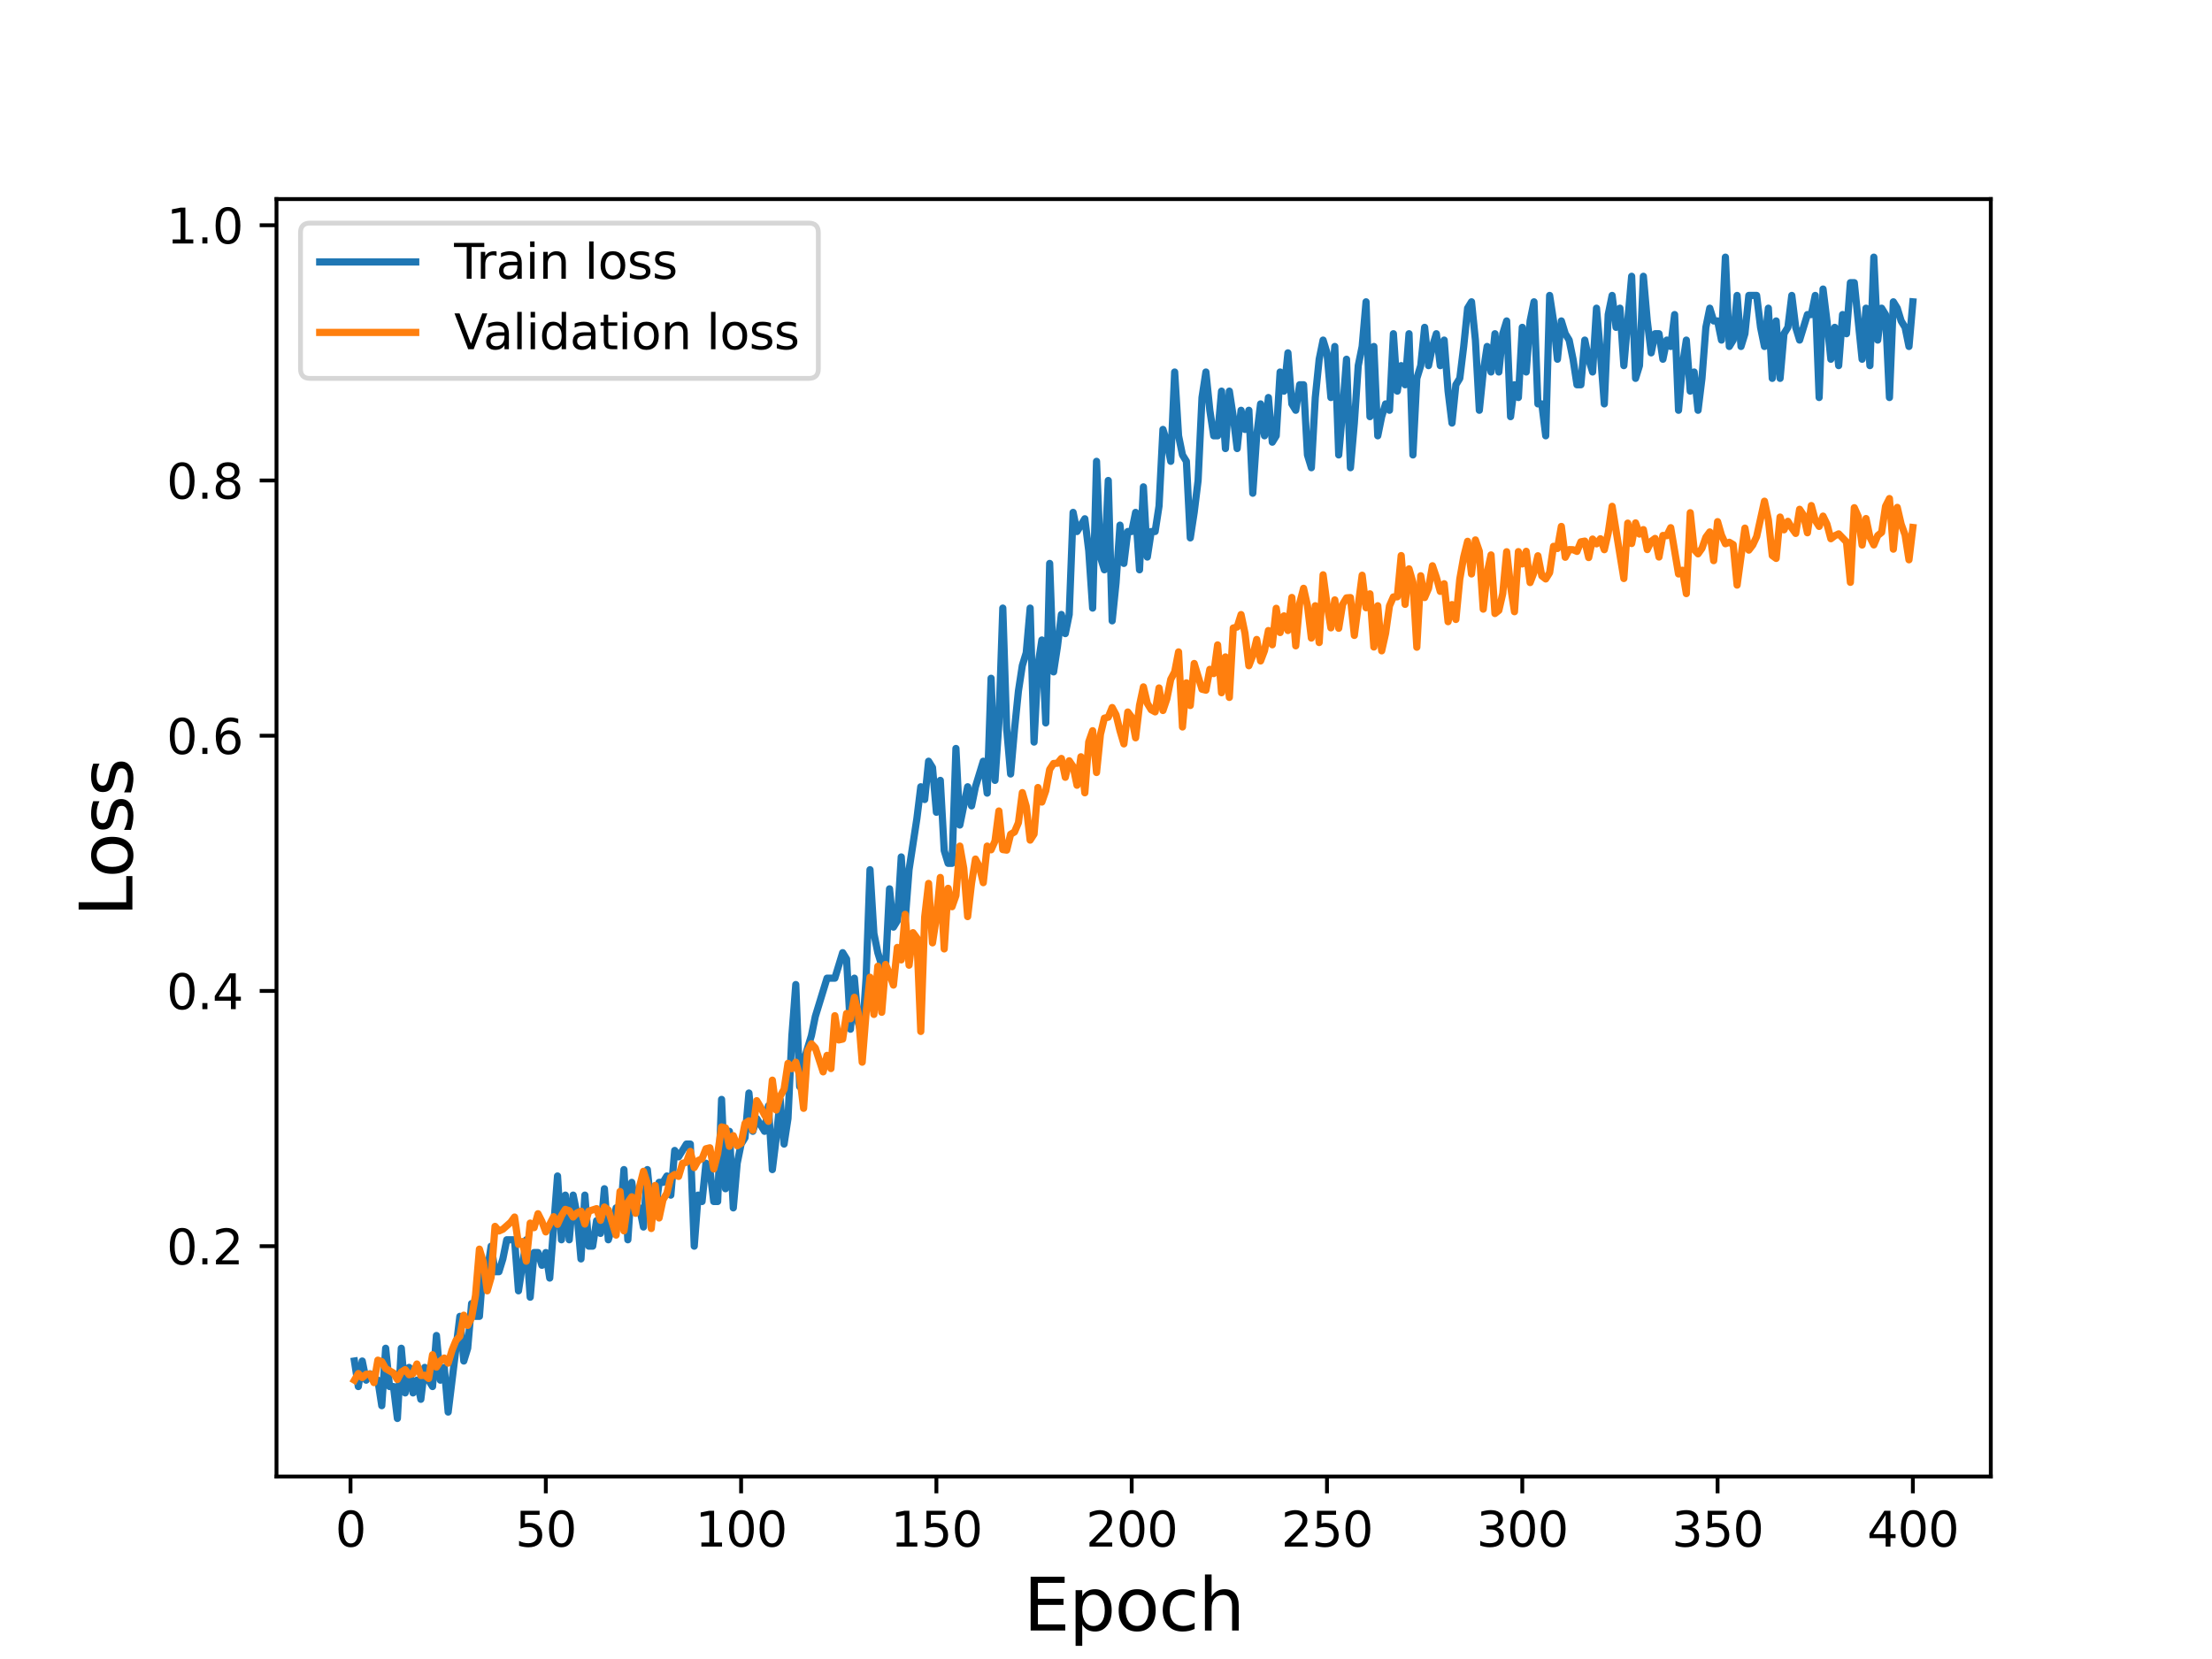 <?xml version="1.0" encoding="utf-8" standalone="no"?>
<!DOCTYPE svg PUBLIC "-//W3C//DTD SVG 1.1//EN"
  "http://www.w3.org/Graphics/SVG/1.1/DTD/svg11.dtd">
<svg height="345.6pt" version="1.1" viewBox="0 0 460.8 345.6" width="460.8pt" xmlns="http://www.w3.org/2000/svg" xmlns:xlink="http://www.w3.org/1999/xlink">
 <defs>
  <style type="text/css">*{stroke-linecap:butt;stroke-linejoin:round;}</style>
 </defs>
 <g id="figure_1">
  <g id="patch_1">
   <path d="M 0 345.6 
L 460.8 345.6 
L 460.8 0 
L 0 0 
z
" style="fill:#ffffff;"/>
  </g>
  <g id="axes_1">
   <g id="patch_2">
    <path d="M 57.6 307.584 
L 414.72 307.584 
L 414.72 41.472 
L 57.6 41.472 
z
" style="fill:#ffffff;"/>
   </g>
   <g id="matplotlib.axis_1">
    <g id="xtick_1">
     <g id="line2d_1">
      <defs>
       <path d="M 0 0 
L 0 3.5 
" id="m0e7d6c05b0" style="stroke:#000000;stroke-width:0.8;"/>
      </defs>
      <g>
       <use style="stroke:#000000;stroke-width:0.8;" x="73.019" xlink:href="#m0e7d6c05b0" y="307.584"/>
      </g>
     </g>
     <g id="text_1">
      <!-- 0 -->
      <g transform="translate(69.838 322.182)scale(0.1 -0.1)">
       <defs>
        <path d="M 2034 4250 
Q 1547 4250 1301 3770 
Q 1056 3291 1056 2328 
Q 1056 1369 1301 889 
Q 1547 409 2034 409 
Q 2525 409 2770 889 
Q 3016 1369 3016 2328 
Q 3016 3291 2770 3770 
Q 2525 4250 2034 4250 
z
M 2034 4750 
Q 2819 4750 3233 4129 
Q 3647 3509 3647 2328 
Q 3647 1150 3233 529 
Q 2819 -91 2034 -91 
Q 1250 -91 836 529 
Q 422 1150 422 2328 
Q 422 3509 836 4129 
Q 1250 4750 2034 4750 
z
" id="DejaVuSans-30" transform="scale(0.016)"/>
       </defs>
       <use xlink:href="#DejaVuSans-30"/>
      </g>
     </g>
    </g>
    <g id="xtick_2">
     <g id="line2d_2">
      <g>
       <use style="stroke:#000000;stroke-width:0.8;" x="113.703" xlink:href="#m0e7d6c05b0" y="307.584"/>
      </g>
     </g>
     <g id="text_2">
      <!-- 50 -->
      <g transform="translate(107.34 322.182)scale(0.1 -0.1)">
       <defs>
        <path d="M 691 4666 
L 3169 4666 
L 3169 4134 
L 1269 4134 
L 1269 2991 
Q 1406 3038 1543 3061 
Q 1681 3084 1819 3084 
Q 2600 3084 3056 2656 
Q 3513 2228 3513 1497 
Q 3513 744 3044 326 
Q 2575 -91 1722 -91 
Q 1428 -91 1123 -41 
Q 819 9 494 109 
L 494 744 
Q 775 591 1075 516 
Q 1375 441 1709 441 
Q 2250 441 2565 725 
Q 2881 1009 2881 1497 
Q 2881 1984 2565 2268 
Q 2250 2553 1709 2553 
Q 1456 2553 1204 2497 
Q 953 2441 691 2322 
L 691 4666 
z
" id="DejaVuSans-35" transform="scale(0.016)"/>
       </defs>
       <use xlink:href="#DejaVuSans-35"/>
       <use x="63.623" xlink:href="#DejaVuSans-30"/>
      </g>
     </g>
    </g>
    <g id="xtick_3">
     <g id="line2d_3">
      <g>
       <use style="stroke:#000000;stroke-width:0.8;" x="154.386" xlink:href="#m0e7d6c05b0" y="307.584"/>
      </g>
     </g>
     <g id="text_3">
      <!-- 100 -->
      <g transform="translate(144.842 322.182)scale(0.1 -0.1)">
       <defs>
        <path d="M 794 531 
L 1825 531 
L 1825 4091 
L 703 3866 
L 703 4441 
L 1819 4666 
L 2450 4666 
L 2450 531 
L 3481 531 
L 3481 0 
L 794 0 
L 794 531 
z
" id="DejaVuSans-31" transform="scale(0.016)"/>
       </defs>
       <use xlink:href="#DejaVuSans-31"/>
       <use x="63.623" xlink:href="#DejaVuSans-30"/>
       <use x="127.246" xlink:href="#DejaVuSans-30"/>
      </g>
     </g>
    </g>
    <g id="xtick_4">
     <g id="line2d_4">
      <g>
       <use style="stroke:#000000;stroke-width:0.8;" x="195.07" xlink:href="#m0e7d6c05b0" y="307.584"/>
      </g>
     </g>
     <g id="text_4">
      <!-- 150 -->
      <g transform="translate(185.526 322.182)scale(0.1 -0.1)">
       <use xlink:href="#DejaVuSans-31"/>
       <use x="63.623" xlink:href="#DejaVuSans-35"/>
       <use x="127.246" xlink:href="#DejaVuSans-30"/>
      </g>
     </g>
    </g>
    <g id="xtick_5">
     <g id="line2d_5">
      <g>
       <use style="stroke:#000000;stroke-width:0.8;" x="235.753" xlink:href="#m0e7d6c05b0" y="307.584"/>
      </g>
     </g>
     <g id="text_5">
      <!-- 200 -->
      <g transform="translate(226.209 322.182)scale(0.1 -0.1)">
       <defs>
        <path d="M 1228 531 
L 3431 531 
L 3431 0 
L 469 0 
L 469 531 
Q 828 903 1448 1529 
Q 2069 2156 2228 2338 
Q 2531 2678 2651 2914 
Q 2772 3150 2772 3378 
Q 2772 3750 2511 3984 
Q 2250 4219 1831 4219 
Q 1534 4219 1204 4116 
Q 875 4013 500 3803 
L 500 4441 
Q 881 4594 1212 4672 
Q 1544 4750 1819 4750 
Q 2544 4750 2975 4387 
Q 3406 4025 3406 3419 
Q 3406 3131 3298 2873 
Q 3191 2616 2906 2266 
Q 2828 2175 2409 1742 
Q 1991 1309 1228 531 
z
" id="DejaVuSans-32" transform="scale(0.016)"/>
       </defs>
       <use xlink:href="#DejaVuSans-32"/>
       <use x="63.623" xlink:href="#DejaVuSans-30"/>
       <use x="127.246" xlink:href="#DejaVuSans-30"/>
      </g>
     </g>
    </g>
    <g id="xtick_6">
     <g id="line2d_6">
      <g>
       <use style="stroke:#000000;stroke-width:0.8;" x="276.437" xlink:href="#m0e7d6c05b0" y="307.584"/>
      </g>
     </g>
     <g id="text_6">
      <!-- 250 -->
      <g transform="translate(266.893 322.182)scale(0.1 -0.1)">
       <use xlink:href="#DejaVuSans-32"/>
       <use x="63.623" xlink:href="#DejaVuSans-35"/>
       <use x="127.246" xlink:href="#DejaVuSans-30"/>
      </g>
     </g>
    </g>
    <g id="xtick_7">
     <g id="line2d_7">
      <g>
       <use style="stroke:#000000;stroke-width:0.8;" x="317.12" xlink:href="#m0e7d6c05b0" y="307.584"/>
      </g>
     </g>
     <g id="text_7">
      <!-- 300 -->
      <g transform="translate(307.576 322.182)scale(0.1 -0.1)">
       <defs>
        <path d="M 2597 2516 
Q 3050 2419 3304 2112 
Q 3559 1806 3559 1356 
Q 3559 666 3084 287 
Q 2609 -91 1734 -91 
Q 1441 -91 1130 -33 
Q 819 25 488 141 
L 488 750 
Q 750 597 1062 519 
Q 1375 441 1716 441 
Q 2309 441 2620 675 
Q 2931 909 2931 1356 
Q 2931 1769 2642 2001 
Q 2353 2234 1838 2234 
L 1294 2234 
L 1294 2753 
L 1863 2753 
Q 2328 2753 2575 2939 
Q 2822 3125 2822 3475 
Q 2822 3834 2567 4026 
Q 2313 4219 1838 4219 
Q 1578 4219 1281 4162 
Q 984 4106 628 3988 
L 628 4550 
Q 988 4650 1302 4700 
Q 1616 4750 1894 4750 
Q 2613 4750 3031 4423 
Q 3450 4097 3450 3541 
Q 3450 3153 3228 2886 
Q 3006 2619 2597 2516 
z
" id="DejaVuSans-33" transform="scale(0.016)"/>
       </defs>
       <use xlink:href="#DejaVuSans-33"/>
       <use x="63.623" xlink:href="#DejaVuSans-30"/>
       <use x="127.246" xlink:href="#DejaVuSans-30"/>
      </g>
     </g>
    </g>
    <g id="xtick_8">
     <g id="line2d_8">
      <g>
       <use style="stroke:#000000;stroke-width:0.8;" x="357.804" xlink:href="#m0e7d6c05b0" y="307.584"/>
      </g>
     </g>
     <g id="text_8">
      <!-- 350 -->
      <g transform="translate(348.26 322.182)scale(0.1 -0.1)">
       <use xlink:href="#DejaVuSans-33"/>
       <use x="63.623" xlink:href="#DejaVuSans-35"/>
       <use x="127.246" xlink:href="#DejaVuSans-30"/>
      </g>
     </g>
    </g>
    <g id="xtick_9">
     <g id="line2d_9">
      <g>
       <use style="stroke:#000000;stroke-width:0.8;" x="398.487" xlink:href="#m0e7d6c05b0" y="307.584"/>
      </g>
     </g>
     <g id="text_9">
      <!-- 400 -->
      <g transform="translate(388.944 322.182)scale(0.1 -0.1)">
       <defs>
        <path d="M 2419 4116 
L 825 1625 
L 2419 1625 
L 2419 4116 
z
M 2253 4666 
L 3047 4666 
L 3047 1625 
L 3713 1625 
L 3713 1100 
L 3047 1100 
L 3047 0 
L 2419 0 
L 2419 1100 
L 313 1100 
L 313 1709 
L 2253 4666 
z
" id="DejaVuSans-34" transform="scale(0.016)"/>
       </defs>
       <use xlink:href="#DejaVuSans-34"/>
       <use x="63.623" xlink:href="#DejaVuSans-30"/>
       <use x="127.246" xlink:href="#DejaVuSans-30"/>
      </g>
     </g>
    </g>
    <g id="text_10">
     <!-- Epoch -->
     <g transform="translate(213.194 339.66)scale(0.15 -0.15)">
      <defs>
       <path d="M 628 4666 
L 3578 4666 
L 3578 4134 
L 1259 4134 
L 1259 2753 
L 3481 2753 
L 3481 2222 
L 1259 2222 
L 1259 531 
L 3634 531 
L 3634 0 
L 628 0 
L 628 4666 
z
" id="DejaVuSans-45" transform="scale(0.016)"/>
       <path d="M 1159 525 
L 1159 -1331 
L 581 -1331 
L 581 3500 
L 1159 3500 
L 1159 2969 
Q 1341 3281 1617 3432 
Q 1894 3584 2278 3584 
Q 2916 3584 3314 3078 
Q 3713 2572 3713 1747 
Q 3713 922 3314 415 
Q 2916 -91 2278 -91 
Q 1894 -91 1617 61 
Q 1341 213 1159 525 
z
M 3116 1747 
Q 3116 2381 2855 2742 
Q 2594 3103 2138 3103 
Q 1681 3103 1420 2742 
Q 1159 2381 1159 1747 
Q 1159 1113 1420 752 
Q 1681 391 2138 391 
Q 2594 391 2855 752 
Q 3116 1113 3116 1747 
z
" id="DejaVuSans-70" transform="scale(0.016)"/>
       <path d="M 1959 3097 
Q 1497 3097 1228 2736 
Q 959 2375 959 1747 
Q 959 1119 1226 758 
Q 1494 397 1959 397 
Q 2419 397 2687 759 
Q 2956 1122 2956 1747 
Q 2956 2369 2687 2733 
Q 2419 3097 1959 3097 
z
M 1959 3584 
Q 2709 3584 3137 3096 
Q 3566 2609 3566 1747 
Q 3566 888 3137 398 
Q 2709 -91 1959 -91 
Q 1206 -91 779 398 
Q 353 888 353 1747 
Q 353 2609 779 3096 
Q 1206 3584 1959 3584 
z
" id="DejaVuSans-6f" transform="scale(0.016)"/>
       <path d="M 3122 3366 
L 3122 2828 
Q 2878 2963 2633 3030 
Q 2388 3097 2138 3097 
Q 1578 3097 1268 2742 
Q 959 2388 959 1747 
Q 959 1106 1268 751 
Q 1578 397 2138 397 
Q 2388 397 2633 464 
Q 2878 531 3122 666 
L 3122 134 
Q 2881 22 2623 -34 
Q 2366 -91 2075 -91 
Q 1284 -91 818 406 
Q 353 903 353 1747 
Q 353 2603 823 3093 
Q 1294 3584 2113 3584 
Q 2378 3584 2631 3529 
Q 2884 3475 3122 3366 
z
" id="DejaVuSans-63" transform="scale(0.016)"/>
       <path d="M 3513 2113 
L 3513 0 
L 2938 0 
L 2938 2094 
Q 2938 2591 2744 2837 
Q 2550 3084 2163 3084 
Q 1697 3084 1428 2787 
Q 1159 2491 1159 1978 
L 1159 0 
L 581 0 
L 581 4863 
L 1159 4863 
L 1159 2956 
Q 1366 3272 1645 3428 
Q 1925 3584 2291 3584 
Q 2894 3584 3203 3211 
Q 3513 2838 3513 2113 
z
" id="DejaVuSans-68" transform="scale(0.016)"/>
      </defs>
      <use xlink:href="#DejaVuSans-45"/>
      <use x="63.184" xlink:href="#DejaVuSans-70"/>
      <use x="126.66" xlink:href="#DejaVuSans-6f"/>
      <use x="187.842" xlink:href="#DejaVuSans-63"/>
      <use x="242.822" xlink:href="#DejaVuSans-68"/>
     </g>
    </g>
   </g>
   <g id="matplotlib.axis_2">
    <g id="ytick_1">
     <g id="line2d_10">
      <defs>
       <path d="M 0 0 
L -3.5 0 
" id="m4266c7f6f9" style="stroke:#000000;stroke-width:0.8;"/>
      </defs>
      <g>
       <use style="stroke:#000000;stroke-width:0.8;" x="57.6" xlink:href="#m4266c7f6f9" y="259.599"/>
      </g>
     </g>
     <g id="text_11">
      <!-- 0.2 -->
      <g transform="translate(34.697 263.398)scale(0.1 -0.1)">
       <defs>
        <path d="M 684 794 
L 1344 794 
L 1344 0 
L 684 0 
L 684 794 
z
" id="DejaVuSans-2e" transform="scale(0.016)"/>
       </defs>
       <use xlink:href="#DejaVuSans-30"/>
       <use x="63.623" xlink:href="#DejaVuSans-2e"/>
       <use x="95.41" xlink:href="#DejaVuSans-32"/>
      </g>
     </g>
    </g>
    <g id="ytick_2">
     <g id="line2d_11">
      <g>
       <use style="stroke:#000000;stroke-width:0.8;" x="57.6" xlink:href="#m4266c7f6f9" y="206.43"/>
      </g>
     </g>
     <g id="text_12">
      <!-- 0.4 -->
      <g transform="translate(34.697 210.229)scale(0.1 -0.1)">
       <use xlink:href="#DejaVuSans-30"/>
       <use x="63.623" xlink:href="#DejaVuSans-2e"/>
       <use x="95.41" xlink:href="#DejaVuSans-34"/>
      </g>
     </g>
    </g>
    <g id="ytick_3">
     <g id="line2d_12">
      <g>
       <use style="stroke:#000000;stroke-width:0.8;" x="57.6" xlink:href="#m4266c7f6f9" y="153.26"/>
      </g>
     </g>
     <g id="text_13">
      <!-- 0.6 -->
      <g transform="translate(34.697 157.06)scale(0.1 -0.1)">
       <defs>
        <path d="M 2113 2584 
Q 1688 2584 1439 2293 
Q 1191 2003 1191 1497 
Q 1191 994 1439 701 
Q 1688 409 2113 409 
Q 2538 409 2786 701 
Q 3034 994 3034 1497 
Q 3034 2003 2786 2293 
Q 2538 2584 2113 2584 
z
M 3366 4563 
L 3366 3988 
Q 3128 4100 2886 4159 
Q 2644 4219 2406 4219 
Q 1781 4219 1451 3797 
Q 1122 3375 1075 2522 
Q 1259 2794 1537 2939 
Q 1816 3084 2150 3084 
Q 2853 3084 3261 2657 
Q 3669 2231 3669 1497 
Q 3669 778 3244 343 
Q 2819 -91 2113 -91 
Q 1303 -91 875 529 
Q 447 1150 447 2328 
Q 447 3434 972 4092 
Q 1497 4750 2381 4750 
Q 2619 4750 2861 4703 
Q 3103 4656 3366 4563 
z
" id="DejaVuSans-36" transform="scale(0.016)"/>
       </defs>
       <use xlink:href="#DejaVuSans-30"/>
       <use x="63.623" xlink:href="#DejaVuSans-2e"/>
       <use x="95.41" xlink:href="#DejaVuSans-36"/>
      </g>
     </g>
    </g>
    <g id="ytick_4">
     <g id="line2d_13">
      <g>
       <use style="stroke:#000000;stroke-width:0.8;" x="57.6" xlink:href="#m4266c7f6f9" y="100.091"/>
      </g>
     </g>
     <g id="text_14">
      <!-- 0.8 -->
      <g transform="translate(34.697 103.89)scale(0.1 -0.1)">
       <defs>
        <path d="M 2034 2216 
Q 1584 2216 1326 1975 
Q 1069 1734 1069 1313 
Q 1069 891 1326 650 
Q 1584 409 2034 409 
Q 2484 409 2743 651 
Q 3003 894 3003 1313 
Q 3003 1734 2745 1975 
Q 2488 2216 2034 2216 
z
M 1403 2484 
Q 997 2584 770 2862 
Q 544 3141 544 3541 
Q 544 4100 942 4425 
Q 1341 4750 2034 4750 
Q 2731 4750 3128 4425 
Q 3525 4100 3525 3541 
Q 3525 3141 3298 2862 
Q 3072 2584 2669 2484 
Q 3125 2378 3379 2068 
Q 3634 1759 3634 1313 
Q 3634 634 3220 271 
Q 2806 -91 2034 -91 
Q 1263 -91 848 271 
Q 434 634 434 1313 
Q 434 1759 690 2068 
Q 947 2378 1403 2484 
z
M 1172 3481 
Q 1172 3119 1398 2916 
Q 1625 2713 2034 2713 
Q 2441 2713 2670 2916 
Q 2900 3119 2900 3481 
Q 2900 3844 2670 4047 
Q 2441 4250 2034 4250 
Q 1625 4250 1398 4047 
Q 1172 3844 1172 3481 
z
" id="DejaVuSans-38" transform="scale(0.016)"/>
       </defs>
       <use xlink:href="#DejaVuSans-30"/>
       <use x="63.623" xlink:href="#DejaVuSans-2e"/>
       <use x="95.41" xlink:href="#DejaVuSans-38"/>
      </g>
     </g>
    </g>
    <g id="ytick_5">
     <g id="line2d_14">
      <g>
       <use style="stroke:#000000;stroke-width:0.8;" x="57.6" xlink:href="#m4266c7f6f9" y="46.922"/>
      </g>
     </g>
     <g id="text_15">
      <!-- 1.0 -->
      <g transform="translate(34.697 50.721)scale(0.1 -0.1)">
       <use xlink:href="#DejaVuSans-31"/>
       <use x="63.623" xlink:href="#DejaVuSans-2e"/>
       <use x="95.41" xlink:href="#DejaVuSans-30"/>
      </g>
     </g>
    </g>
    <g id="text_16">
     <!-- Loss -->
     <g transform="translate(27.577 190.979)rotate(-90)scale(0.15 -0.15)">
      <defs>
       <path d="M 628 4666 
L 1259 4666 
L 1259 531 
L 3531 531 
L 3531 0 
L 628 0 
L 628 4666 
z
" id="DejaVuSans-4c" transform="scale(0.016)"/>
       <path d="M 2834 3397 
L 2834 2853 
Q 2591 2978 2328 3040 
Q 2066 3103 1784 3103 
Q 1356 3103 1142 2972 
Q 928 2841 928 2578 
Q 928 2378 1081 2264 
Q 1234 2150 1697 2047 
L 1894 2003 
Q 2506 1872 2764 1633 
Q 3022 1394 3022 966 
Q 3022 478 2636 193 
Q 2250 -91 1575 -91 
Q 1294 -91 989 -36 
Q 684 19 347 128 
L 347 722 
Q 666 556 975 473 
Q 1284 391 1588 391 
Q 1994 391 2212 530 
Q 2431 669 2431 922 
Q 2431 1156 2273 1281 
Q 2116 1406 1581 1522 
L 1381 1569 
Q 847 1681 609 1914 
Q 372 2147 372 2553 
Q 372 3047 722 3315 
Q 1072 3584 1716 3584 
Q 2034 3584 2315 3537 
Q 2597 3491 2834 3397 
z
" id="DejaVuSans-73" transform="scale(0.016)"/>
      </defs>
      <use xlink:href="#DejaVuSans-4c"/>
      <use x="53.963" xlink:href="#DejaVuSans-6f"/>
      <use x="115.145" xlink:href="#DejaVuSans-73"/>
      <use x="167.244" xlink:href="#DejaVuSans-73"/>
     </g>
    </g>
   </g>
   <g id="line2d_15">
    <path clip-path="url(#p57318be4ee)" d="M 73.833 283.525 
L 74.646 288.842 
L 75.46 283.525 
L 76.274 287.513 
L 77.087 286.183 
L 77.901 287.513 
L 78.715 287.513 
L 79.528 292.83 
L 80.342 280.866 
L 81.156 288.842 
L 81.969 288.842 
L 82.783 295.488 
L 83.597 280.866 
L 84.41 290.171 
L 85.224 284.854 
L 86.038 290.171 
L 86.851 287.513 
L 87.665 291.5 
L 88.479 284.854 
L 89.292 287.513 
L 90.106 288.842 
L 90.92 278.208 
L 91.733 287.513 
L 92.547 284.854 
L 93.361 294.159 
L 95.802 274.22 
L 96.616 283.525 
L 97.429 280.866 
L 98.243 271.562 
L 99.057 274.22 
L 99.87 274.22 
L 100.684 263.586 
L 101.498 264.916 
L 102.311 259.599 
L 103.125 264.916 
L 103.939 264.916 
L 104.752 262.257 
L 105.566 258.27 
L 107.193 258.27 
L 108.007 268.903 
L 109.634 258.27 
L 110.448 270.233 
L 111.262 260.928 
L 112.075 260.928 
L 112.889 263.586 
L 113.703 260.928 
L 114.516 266.245 
L 116.144 244.977 
L 116.957 258.27 
L 117.771 248.965 
L 118.585 258.27 
L 119.398 248.965 
L 120.212 252.953 
L 121.026 262.257 
L 121.839 248.965 
L 122.653 259.599 
L 123.467 259.599 
L 124.28 254.282 
L 125.094 256.94 
L 125.908 247.636 
L 126.721 258.27 
L 127.535 255.611 
L 128.349 251.623 
L 129.162 254.282 
L 129.976 243.648 
L 130.79 258.27 
L 131.603 246.306 
L 132.417 251.623 
L 133.231 251.623 
L 134.044 255.611 
L 134.858 243.648 
L 135.672 251.623 
L 136.485 252.953 
L 137.299 246.306 
L 138.113 246.306 
L 138.926 244.977 
L 139.74 248.965 
L 140.554 239.66 
L 141.367 240.99 
L 142.995 238.331 
L 143.808 238.331 
L 144.622 259.599 
L 145.436 248.965 
L 146.249 250.294 
L 147.063 242.319 
L 147.877 243.648 
L 148.69 250.294 
L 149.504 250.294 
L 150.318 229.026 
L 151.131 247.636 
L 151.945 235.673 
L 152.759 251.623 
L 153.572 242.319 
L 154.386 238.331 
L 155.2 237.002 
L 156.013 227.697 
L 156.827 235.673 
L 157.641 233.014 
L 159.268 235.673 
L 160.082 230.356 
L 160.895 243.648 
L 161.709 237.002 
L 162.523 229.026 
L 163.336 238.331 
L 164.15 233.014 
L 164.964 215.734 
L 165.777 205.1 
L 166.591 226.368 
L 167.405 221.051 
L 169.032 215.734 
L 169.846 211.746 
L 172.287 203.771 
L 173.914 203.771 
L 175.542 198.454 
L 176.355 199.783 
L 177.169 214.405 
L 177.983 203.771 
L 178.796 213.076 
L 179.61 215.734 
L 180.424 203.771 
L 181.237 181.174 
L 182.051 194.466 
L 182.865 198.454 
L 183.678 201.113 
L 184.492 201.113 
L 185.306 185.162 
L 186.119 193.137 
L 186.933 191.808 
L 187.747 178.516 
L 188.56 191.808 
L 189.374 181.174 
L 191.001 170.54 
L 191.815 163.894 
L 192.629 166.553 
L 193.442 158.577 
L 194.256 159.906 
L 195.07 169.211 
L 195.883 162.565 
L 196.697 177.186 
L 197.511 179.845 
L 198.324 179.845 
L 199.138 155.919 
L 199.952 171.87 
L 201.579 163.894 
L 202.393 167.882 
L 203.206 163.894 
L 204.834 158.577 
L 205.647 165.223 
L 206.461 141.297 
L 207.275 162.565 
L 208.088 150.602 
L 208.902 126.676 
L 209.716 151.931 
L 210.529 161.236 
L 211.343 151.931 
L 212.157 143.956 
L 212.97 138.639 
L 213.784 135.98 
L 214.598 126.676 
L 215.411 154.59 
L 216.225 138.639 
L 217.039 133.322 
L 217.852 150.602 
L 218.666 117.371 
L 219.48 139.968 
L 220.293 134.651 
L 221.107 128.005 
L 221.921 131.993 
L 222.734 128.005 
L 223.548 106.737 
L 224.362 110.725 
L 225.989 108.066 
L 226.803 114.713 
L 227.616 126.676 
L 228.43 96.103 
L 229.244 116.042 
L 230.057 118.7 
L 230.871 100.091 
L 231.685 129.334 
L 232.498 121.359 
L 233.312 109.396 
L 234.126 117.371 
L 234.939 110.725 
L 235.753 110.725 
L 236.567 106.737 
L 237.381 118.7 
L 238.194 101.42 
L 239.008 116.042 
L 239.822 110.725 
L 240.635 110.725 
L 241.449 105.408 
L 242.263 89.457 
L 243.076 92.116 
L 243.89 96.103 
L 244.704 77.494 
L 245.517 90.786 
L 246.331 94.774 
L 247.145 96.103 
L 247.958 112.054 
L 248.772 106.737 
L 249.586 100.091 
L 250.399 82.811 
L 251.213 77.494 
L 252.027 85.47 
L 252.84 90.786 
L 253.654 90.786 
L 254.468 81.482 
L 255.281 93.445 
L 256.095 81.482 
L 256.909 86.799 
L 257.722 93.445 
L 258.536 85.47 
L 259.35 89.457 
L 260.163 85.47 
L 260.977 102.75 
L 261.791 90.786 
L 262.604 84.14 
L 263.418 90.786 
L 264.232 82.811 
L 265.045 92.116 
L 265.859 90.786 
L 266.673 77.494 
L 267.486 81.482 
L 268.3 73.506 
L 269.114 84.14 
L 269.927 85.47 
L 270.741 80.153 
L 271.555 80.153 
L 272.368 94.774 
L 273.182 97.433 
L 273.996 82.811 
L 274.809 74.836 
L 275.623 70.848 
L 276.437 73.506 
L 277.25 82.811 
L 278.064 72.177 
L 278.878 94.774 
L 279.691 85.47 
L 280.505 74.836 
L 281.319 97.433 
L 282.132 88.128 
L 282.946 76.165 
L 283.76 72.177 
L 284.573 62.873 
L 285.387 86.799 
L 286.201 72.177 
L 287.014 90.786 
L 287.828 86.799 
L 288.642 84.14 
L 289.455 85.47 
L 290.269 69.519 
L 291.083 81.482 
L 291.896 76.165 
L 292.71 80.153 
L 293.524 69.519 
L 294.337 94.774 
L 295.151 78.823 
L 295.965 76.165 
L 296.778 68.19 
L 297.592 76.165 
L 298.406 72.177 
L 299.219 69.519 
L 300.033 76.165 
L 300.847 70.848 
L 301.66 81.482 
L 302.474 88.128 
L 303.288 80.153 
L 304.101 78.823 
L 304.915 72.177 
L 305.729 64.202 
L 306.543 62.873 
L 307.356 70.848 
L 308.17 85.47 
L 308.984 77.494 
L 309.797 72.177 
L 310.611 77.494 
L 311.425 69.519 
L 312.238 77.494 
L 313.052 69.519 
L 313.866 66.86 
L 314.679 86.799 
L 315.493 80.153 
L 316.307 82.811 
L 317.12 68.19 
L 317.934 77.494 
L 318.748 66.86 
L 319.561 62.873 
L 320.375 84.14 
L 321.189 84.14 
L 322.002 90.786 
L 322.816 61.543 
L 323.63 66.86 
L 324.443 74.836 
L 325.257 66.86 
L 326.071 69.519 
L 326.884 70.848 
L 327.698 74.836 
L 328.512 80.153 
L 329.325 80.153 
L 330.139 70.848 
L 330.953 74.836 
L 331.766 77.494 
L 332.58 64.202 
L 333.394 73.506 
L 334.207 84.14 
L 335.021 65.531 
L 335.835 61.543 
L 336.648 68.19 
L 337.462 64.202 
L 338.276 76.165 
L 339.903 57.556 
L 340.717 78.823 
L 341.53 76.165 
L 342.344 57.556 
L 343.158 66.86 
L 343.971 73.506 
L 344.785 69.519 
L 345.599 69.519 
L 346.412 74.836 
L 347.226 70.848 
L 348.04 72.177 
L 348.853 65.531 
L 349.667 85.47 
L 350.481 76.165 
L 351.294 70.848 
L 352.108 81.482 
L 352.922 77.494 
L 353.735 85.47 
L 354.549 78.823 
L 355.363 68.19 
L 356.176 64.202 
L 356.99 66.86 
L 357.804 66.86 
L 358.617 70.848 
L 359.431 53.568 
L 360.245 72.177 
L 361.058 70.848 
L 361.872 61.543 
L 362.686 72.177 
L 363.499 69.519 
L 364.313 61.543 
L 365.94 61.543 
L 366.754 68.19 
L 367.568 72.177 
L 368.381 64.202 
L 369.195 78.823 
L 370.009 66.86 
L 370.822 78.823 
L 371.636 69.519 
L 372.45 68.19 
L 373.263 61.543 
L 374.077 68.19 
L 374.891 70.848 
L 376.518 65.531 
L 377.332 65.531 
L 378.146 61.543 
L 378.959 82.811 
L 379.773 60.214 
L 380.587 66.86 
L 381.4 74.836 
L 382.214 68.19 
L 383.028 76.165 
L 383.841 65.531 
L 384.655 69.519 
L 385.469 58.885 
L 386.282 58.885 
L 387.91 74.836 
L 388.723 64.202 
L 389.537 76.165 
L 390.351 53.568 
L 391.164 70.848 
L 391.978 64.202 
L 392.792 65.531 
L 393.605 82.811 
L 394.419 62.873 
L 395.233 64.202 
L 396.046 66.86 
L 396.86 68.19 
L 397.674 72.177 
L 398.487 62.873 
L 398.487 62.873 
" style="fill:none;stroke:#1f77b4;stroke-linecap:square;stroke-width:1.5;"/>
   </g>
   <g id="line2d_16">
    <path clip-path="url(#p57318be4ee)" d="M 73.833 287.513 
L 74.646 286.139 
L 75.46 286.981 
L 76.274 286.294 
L 77.087 286.25 
L 77.901 288.022 
L 78.715 283.348 
L 79.528 283.658 
L 80.342 285.098 
L 81.969 286.028 
L 82.783 287.38 
L 83.597 285.829 
L 84.41 285.319 
L 85.224 286.383 
L 86.038 286.161 
L 86.851 284.145 
L 87.665 286.538 
L 88.479 286.494 
L 89.292 287.158 
L 90.106 282.218 
L 90.92 284.788 
L 91.733 283.525 
L 92.547 282.905 
L 93.361 283.968 
L 94.174 281.265 
L 94.988 279.249 
L 95.802 278.363 
L 96.616 273.977 
L 97.429 276.103 
L 98.243 274.486 
L 99.057 269.856 
L 99.87 260.219 
L 100.684 262.9 
L 101.498 268.903 
L 102.311 266.09 
L 103.125 255.478 
L 103.939 256.431 
L 104.752 256.076 
L 106.38 254.636 
L 107.193 253.529 
L 108.007 259.222 
L 108.821 258.624 
L 109.634 262.722 
L 110.448 254.791 
L 111.262 255.744 
L 112.075 252.842 
L 112.889 254.459 
L 113.703 256.63 
L 115.33 253.462 
L 116.144 255.057 
L 116.957 253.263 
L 117.771 251.934 
L 118.585 252.222 
L 119.398 253.529 
L 120.212 252.665 
L 121.026 252.31 
L 121.839 254.991 
L 122.653 252.31 
L 124.28 251.778 
L 125.094 254.215 
L 125.908 251.446 
L 126.721 252.066 
L 128.349 257.295 
L 129.162 248.212 
L 129.976 256.409 
L 130.79 250.494 
L 131.603 249.319 
L 132.417 252.753 
L 133.231 247.193 
L 134.044 244.002 
L 134.858 246.594 
L 135.672 255.921 
L 136.485 246.949 
L 137.299 253.728 
L 138.113 249.94 
L 138.926 248.566 
L 139.74 245.221 
L 140.554 244.667 
L 141.367 245.066 
L 142.181 242.341 
L 142.995 242.119 
L 143.808 239.86 
L 144.622 243.227 
L 145.436 241.765 
L 146.249 241.388 
L 147.063 239.306 
L 147.877 239.106 
L 148.69 243.515 
L 149.504 240.325 
L 150.318 234.764 
L 151.131 234.964 
L 151.945 238.796 
L 152.759 236.581 
L 153.572 238.686 
L 154.386 238.176 
L 155.2 234.033 
L 156.013 233.502 
L 156.827 235.451 
L 157.641 229.292 
L 158.454 230.666 
L 159.268 232.261 
L 160.082 233.59 
L 160.895 225.017 
L 161.709 231.242 
L 162.523 228.362 
L 163.336 226.922 
L 164.15 221.516 
L 164.964 222.624 
L 165.777 221.273 
L 166.591 224.153 
L 167.405 230.887 
L 168.219 218.969 
L 169.032 217.44 
L 169.846 218.304 
L 171.473 223.289 
L 172.287 219.855 
L 173.101 222.602 
L 173.914 211.591 
L 174.728 216.642 
L 175.542 216.465 
L 176.355 211.126 
L 177.169 212.234 
L 177.983 207.759 
L 178.796 211.06 
L 179.61 221.273 
L 180.424 211.015 
L 181.237 203.572 
L 182.051 211.326 
L 182.865 201.29 
L 183.678 210.882 
L 184.492 200.913 
L 185.306 202.907 
L 186.119 205.211 
L 186.933 197.369 
L 187.747 199.961 
L 188.56 190.479 
L 189.374 201.068 
L 190.188 194.289 
L 191.001 195.397 
L 191.815 214.87 
L 192.629 191.033 
L 193.442 184.032 
L 194.256 196.416 
L 195.07 191.077 
L 195.883 182.791 
L 196.697 197.679 
L 197.511 185.051 
L 198.324 188.884 
L 199.138 186.558 
L 199.952 176.256 
L 200.765 180.864 
L 201.579 190.944 
L 202.393 183.988 
L 203.206 178.959 
L 204.02 180.554 
L 204.834 183.877 
L 205.647 176.256 
L 206.461 177.031 
L 207.275 175.215 
L 208.088 168.945 
L 208.902 176.987 
L 209.716 177.098 
L 210.529 173.797 
L 211.343 173.31 
L 212.157 171.382 
L 212.97 165.113 
L 213.784 167.97 
L 214.598 175.015 
L 215.411 173.753 
L 216.225 164.049 
L 217.039 167.084 
L 217.852 164.736 
L 218.666 160.283 
L 219.48 159.042 
L 220.293 158.998 
L 221.107 158.001 
L 221.921 161.922 
L 222.734 158.489 
L 223.548 159.685 
L 224.362 163.584 
L 225.175 157.647 
L 225.989 165.157 
L 226.803 154.545 
L 227.616 152.219 
L 228.43 160.926 
L 229.244 152.994 
L 230.057 149.605 
L 230.871 149.406 
L 231.685 147.39 
L 232.498 148.918 
L 233.312 152.219 
L 234.126 154.966 
L 234.939 148.32 
L 235.753 149.406 
L 236.567 153.703 
L 237.381 146.924 
L 238.194 143.092 
L 239.008 146.526 
L 239.822 147.855 
L 240.635 148.298 
L 241.449 143.313 
L 242.263 148.01 
L 243.076 145.595 
L 243.89 141.519 
L 244.704 139.968 
L 245.517 135.803 
L 246.331 151.444 
L 247.145 142.25 
L 247.958 146.969 
L 248.772 138.218 
L 250.399 143.579 
L 251.213 143.778 
L 252.027 139.436 
L 252.84 140.322 
L 253.654 134.341 
L 254.468 144.31 
L 255.281 136.844 
L 256.095 145.285 
L 256.909 130.818 
L 257.722 130.619 
L 258.536 128.027 
L 259.35 131.904 
L 260.163 138.683 
L 260.977 136.578 
L 261.791 133.211 
L 262.604 137.686 
L 263.418 135.537 
L 264.232 131.35 
L 265.045 134.319 
L 265.859 126.72 
L 266.673 131.771 
L 267.486 128.293 
L 268.3 131.35 
L 269.114 124.46 
L 269.927 134.54 
L 270.741 125.701 
L 271.555 122.555 
L 272.368 126.166 
L 273.182 132.923 
L 273.996 126.188 
L 274.809 133.854 
L 275.623 119.742 
L 276.437 125.878 
L 277.25 130.796 
L 278.064 124.97 
L 278.878 130.885 
L 279.691 125.9 
L 280.505 124.549 
L 281.319 124.482 
L 282.132 132.369 
L 283.76 119.83 
L 284.573 126.609 
L 285.387 123.707 
L 286.201 134.784 
L 287.014 126.188 
L 287.828 135.582 
L 288.642 131.948 
L 289.455 126.21 
L 290.269 124.35 
L 291.083 124.327 
L 291.896 115.732 
L 292.71 125.9 
L 293.524 118.501 
L 294.337 121.314 
L 295.151 134.828 
L 295.965 119.941 
L 296.778 124.482 
L 297.592 122.577 
L 298.406 117.858 
L 299.219 120.251 
L 300.033 123.198 
L 300.847 121.602 
L 301.66 129.511 
L 302.474 125.945 
L 303.288 129.046 
L 304.101 120.628 
L 304.915 116.02 
L 305.729 112.763 
L 306.543 119.564 
L 307.356 112.475 
L 308.17 114.846 
L 308.984 126.897 
L 309.797 119.343 
L 310.611 115.599 
L 311.425 127.806 
L 312.238 127.163 
L 313.052 123.641 
L 313.866 114.934 
L 314.679 122.134 
L 315.493 127.429 
L 316.307 114.912 
L 317.12 117.482 
L 317.934 114.846 
L 318.748 121.359 
L 319.561 119.254 
L 320.375 115.776 
L 321.189 119.963 
L 322.002 120.606 
L 322.816 119.298 
L 323.63 113.804 
L 324.443 114.27 
L 325.257 109.662 
L 326.071 116.086 
L 326.884 114.491 
L 327.698 114.513 
L 328.512 114.868 
L 329.325 112.874 
L 330.139 112.719 
L 330.953 116.153 
L 331.766 112.298 
L 332.58 113.295 
L 333.394 112.231 
L 334.207 114.513 
L 335.021 111.013 
L 335.835 105.474 
L 337.462 115.532 
L 338.276 120.517 
L 339.089 108.975 
L 339.903 113.228 
L 340.717 108.93 
L 341.53 111.257 
L 342.344 110.326 
L 343.158 114.491 
L 343.971 112.763 
L 344.785 112.165 
L 345.599 116.042 
L 346.412 111.545 
L 347.226 111.589 
L 348.04 109.927 
L 349.667 119.564 
L 350.481 118.789 
L 351.294 123.663 
L 352.108 106.804 
L 352.922 114.469 
L 353.735 115.377 
L 354.549 114.225 
L 355.363 111.921 
L 356.176 110.814 
L 356.99 116.795 
L 357.804 108.665 
L 358.617 111.478 
L 359.431 113.273 
L 360.245 112.962 
L 361.058 113.45 
L 361.872 121.89 
L 363.499 110.016 
L 364.313 114.602 
L 365.127 113.538 
L 365.94 111.788 
L 367.568 104.411 
L 368.381 108.266 
L 369.195 115.732 
L 370.009 116.33 
L 370.822 107.712 
L 371.636 110.37 
L 372.45 108.598 
L 373.263 109.994 
L 374.077 111.124 
L 374.891 106.095 
L 375.704 107.313 
L 376.518 110.991 
L 377.332 105.319 
L 378.146 108.377 
L 378.959 109.662 
L 379.773 107.513 
L 380.587 109.196 
L 381.4 112.231 
L 382.214 111.611 
L 383.028 111.212 
L 384.655 112.896 
L 385.469 121.314 
L 386.282 105.762 
L 387.096 107.579 
L 387.91 113.538 
L 388.723 108.022 
L 389.537 111.899 
L 390.351 113.516 
L 391.164 111.567 
L 391.978 110.902 
L 392.792 105.474 
L 393.605 103.857 
L 394.419 114.402 
L 395.233 105.696 
L 396.046 109.196 
L 396.86 111.412 
L 397.674 116.618 
L 398.487 109.883 
L 398.487 109.883 
" style="fill:none;stroke:#ff7f0e;stroke-linecap:square;stroke-width:1.5;"/>
   </g>
   <g id="patch_3">
    <path d="M 57.6 307.584 
L 57.6 41.472 
" style="fill:none;stroke:#000000;stroke-linecap:square;stroke-linejoin:miter;stroke-width:0.8;"/>
   </g>
   <g id="patch_4">
    <path d="M 414.72 307.584 
L 414.72 41.472 
" style="fill:none;stroke:#000000;stroke-linecap:square;stroke-linejoin:miter;stroke-width:0.8;"/>
   </g>
   <g id="patch_5">
    <path d="M 57.6 307.584 
L 414.72 307.584 
" style="fill:none;stroke:#000000;stroke-linecap:square;stroke-linejoin:miter;stroke-width:0.8;"/>
   </g>
   <g id="patch_6">
    <path d="M 57.6 41.472 
L 414.72 41.472 
" style="fill:none;stroke:#000000;stroke-linecap:square;stroke-linejoin:miter;stroke-width:0.8;"/>
   </g>
   <g id="legend_1">
    <g id="patch_7">
     <path d="M 64.6 78.828 
L 168.475 78.828 
Q 170.475 78.828 170.475 76.828 
L 170.475 48.472 
Q 170.475 46.472 168.475 46.472 
L 64.6 46.472 
Q 62.6 46.472 62.6 48.472 
L 62.6 76.828 
Q 62.6 78.828 64.6 78.828 
z
" style="fill:#ffffff;opacity:0.8;stroke:#cccccc;stroke-linejoin:miter;"/>
    </g>
    <g id="line2d_17">
     <path d="M 66.6 54.57 
L 86.6 54.57 
" style="fill:none;stroke:#1f77b4;stroke-linecap:square;stroke-width:1.5;"/>
    </g>
    <g id="line2d_18"/>
    <g id="text_17">
     <!-- Train loss -->
     <g transform="translate(94.6 58.07)scale(0.1 -0.1)">
      <defs>
       <path d="M -19 4666 
L 3928 4666 
L 3928 4134 
L 2272 4134 
L 2272 0 
L 1638 0 
L 1638 4134 
L -19 4134 
L -19 4666 
z
" id="DejaVuSans-54" transform="scale(0.016)"/>
       <path d="M 2631 2963 
Q 2534 3019 2420 3045 
Q 2306 3072 2169 3072 
Q 1681 3072 1420 2755 
Q 1159 2438 1159 1844 
L 1159 0 
L 581 0 
L 581 3500 
L 1159 3500 
L 1159 2956 
Q 1341 3275 1631 3429 
Q 1922 3584 2338 3584 
Q 2397 3584 2469 3576 
Q 2541 3569 2628 3553 
L 2631 2963 
z
" id="DejaVuSans-72" transform="scale(0.016)"/>
       <path d="M 2194 1759 
Q 1497 1759 1228 1600 
Q 959 1441 959 1056 
Q 959 750 1161 570 
Q 1363 391 1709 391 
Q 2188 391 2477 730 
Q 2766 1069 2766 1631 
L 2766 1759 
L 2194 1759 
z
M 3341 1997 
L 3341 0 
L 2766 0 
L 2766 531 
Q 2569 213 2275 61 
Q 1981 -91 1556 -91 
Q 1019 -91 701 211 
Q 384 513 384 1019 
Q 384 1609 779 1909 
Q 1175 2209 1959 2209 
L 2766 2209 
L 2766 2266 
Q 2766 2663 2505 2880 
Q 2244 3097 1772 3097 
Q 1472 3097 1187 3025 
Q 903 2953 641 2809 
L 641 3341 
Q 956 3463 1253 3523 
Q 1550 3584 1831 3584 
Q 2591 3584 2966 3190 
Q 3341 2797 3341 1997 
z
" id="DejaVuSans-61" transform="scale(0.016)"/>
       <path d="M 603 3500 
L 1178 3500 
L 1178 0 
L 603 0 
L 603 3500 
z
M 603 4863 
L 1178 4863 
L 1178 4134 
L 603 4134 
L 603 4863 
z
" id="DejaVuSans-69" transform="scale(0.016)"/>
       <path d="M 3513 2113 
L 3513 0 
L 2938 0 
L 2938 2094 
Q 2938 2591 2744 2837 
Q 2550 3084 2163 3084 
Q 1697 3084 1428 2787 
Q 1159 2491 1159 1978 
L 1159 0 
L 581 0 
L 581 3500 
L 1159 3500 
L 1159 2956 
Q 1366 3272 1645 3428 
Q 1925 3584 2291 3584 
Q 2894 3584 3203 3211 
Q 3513 2838 3513 2113 
z
" id="DejaVuSans-6e" transform="scale(0.016)"/>
       <path id="DejaVuSans-20" transform="scale(0.016)"/>
       <path d="M 603 4863 
L 1178 4863 
L 1178 0 
L 603 0 
L 603 4863 
z
" id="DejaVuSans-6c" transform="scale(0.016)"/>
      </defs>
      <use xlink:href="#DejaVuSans-54"/>
      <use x="46.334" xlink:href="#DejaVuSans-72"/>
      <use x="87.447" xlink:href="#DejaVuSans-61"/>
      <use x="148.727" xlink:href="#DejaVuSans-69"/>
      <use x="176.51" xlink:href="#DejaVuSans-6e"/>
      <use x="239.889" xlink:href="#DejaVuSans-20"/>
      <use x="271.676" xlink:href="#DejaVuSans-6c"/>
      <use x="299.459" xlink:href="#DejaVuSans-6f"/>
      <use x="360.641" xlink:href="#DejaVuSans-73"/>
      <use x="412.74" xlink:href="#DejaVuSans-73"/>
     </g>
    </g>
    <g id="line2d_19">
     <path d="M 66.6 69.249 
L 86.6 69.249 
" style="fill:none;stroke:#ff7f0e;stroke-linecap:square;stroke-width:1.5;"/>
    </g>
    <g id="line2d_20"/>
    <g id="text_18">
     <!-- Validation loss -->
     <g transform="translate(94.6 72.749)scale(0.1 -0.1)">
      <defs>
       <path d="M 1831 0 
L 50 4666 
L 709 4666 
L 2188 738 
L 3669 4666 
L 4325 4666 
L 2547 0 
L 1831 0 
z
" id="DejaVuSans-56" transform="scale(0.016)"/>
       <path d="M 2906 2969 
L 2906 4863 
L 3481 4863 
L 3481 0 
L 2906 0 
L 2906 525 
Q 2725 213 2448 61 
Q 2172 -91 1784 -91 
Q 1150 -91 751 415 
Q 353 922 353 1747 
Q 353 2572 751 3078 
Q 1150 3584 1784 3584 
Q 2172 3584 2448 3432 
Q 2725 3281 2906 2969 
z
M 947 1747 
Q 947 1113 1208 752 
Q 1469 391 1925 391 
Q 2381 391 2643 752 
Q 2906 1113 2906 1747 
Q 2906 2381 2643 2742 
Q 2381 3103 1925 3103 
Q 1469 3103 1208 2742 
Q 947 2381 947 1747 
z
" id="DejaVuSans-64" transform="scale(0.016)"/>
       <path d="M 1172 4494 
L 1172 3500 
L 2356 3500 
L 2356 3053 
L 1172 3053 
L 1172 1153 
Q 1172 725 1289 603 
Q 1406 481 1766 481 
L 2356 481 
L 2356 0 
L 1766 0 
Q 1100 0 847 248 
Q 594 497 594 1153 
L 594 3053 
L 172 3053 
L 172 3500 
L 594 3500 
L 594 4494 
L 1172 4494 
z
" id="DejaVuSans-74" transform="scale(0.016)"/>
      </defs>
      <use xlink:href="#DejaVuSans-56"/>
      <use x="60.658" xlink:href="#DejaVuSans-61"/>
      <use x="121.938" xlink:href="#DejaVuSans-6c"/>
      <use x="149.721" xlink:href="#DejaVuSans-69"/>
      <use x="177.504" xlink:href="#DejaVuSans-64"/>
      <use x="240.98" xlink:href="#DejaVuSans-61"/>
      <use x="302.26" xlink:href="#DejaVuSans-74"/>
      <use x="341.469" xlink:href="#DejaVuSans-69"/>
      <use x="369.252" xlink:href="#DejaVuSans-6f"/>
      <use x="430.434" xlink:href="#DejaVuSans-6e"/>
      <use x="493.812" xlink:href="#DejaVuSans-20"/>
      <use x="525.6" xlink:href="#DejaVuSans-6c"/>
      <use x="553.383" xlink:href="#DejaVuSans-6f"/>
      <use x="614.564" xlink:href="#DejaVuSans-73"/>
      <use x="666.664" xlink:href="#DejaVuSans-73"/>
     </g>
    </g>
   </g>
  </g>
 </g>
 <defs>
  <clipPath id="p57318be4ee">
   <rect height="266.112" width="357.12" x="57.6" y="41.472"/>
  </clipPath>
 </defs>
</svg>

